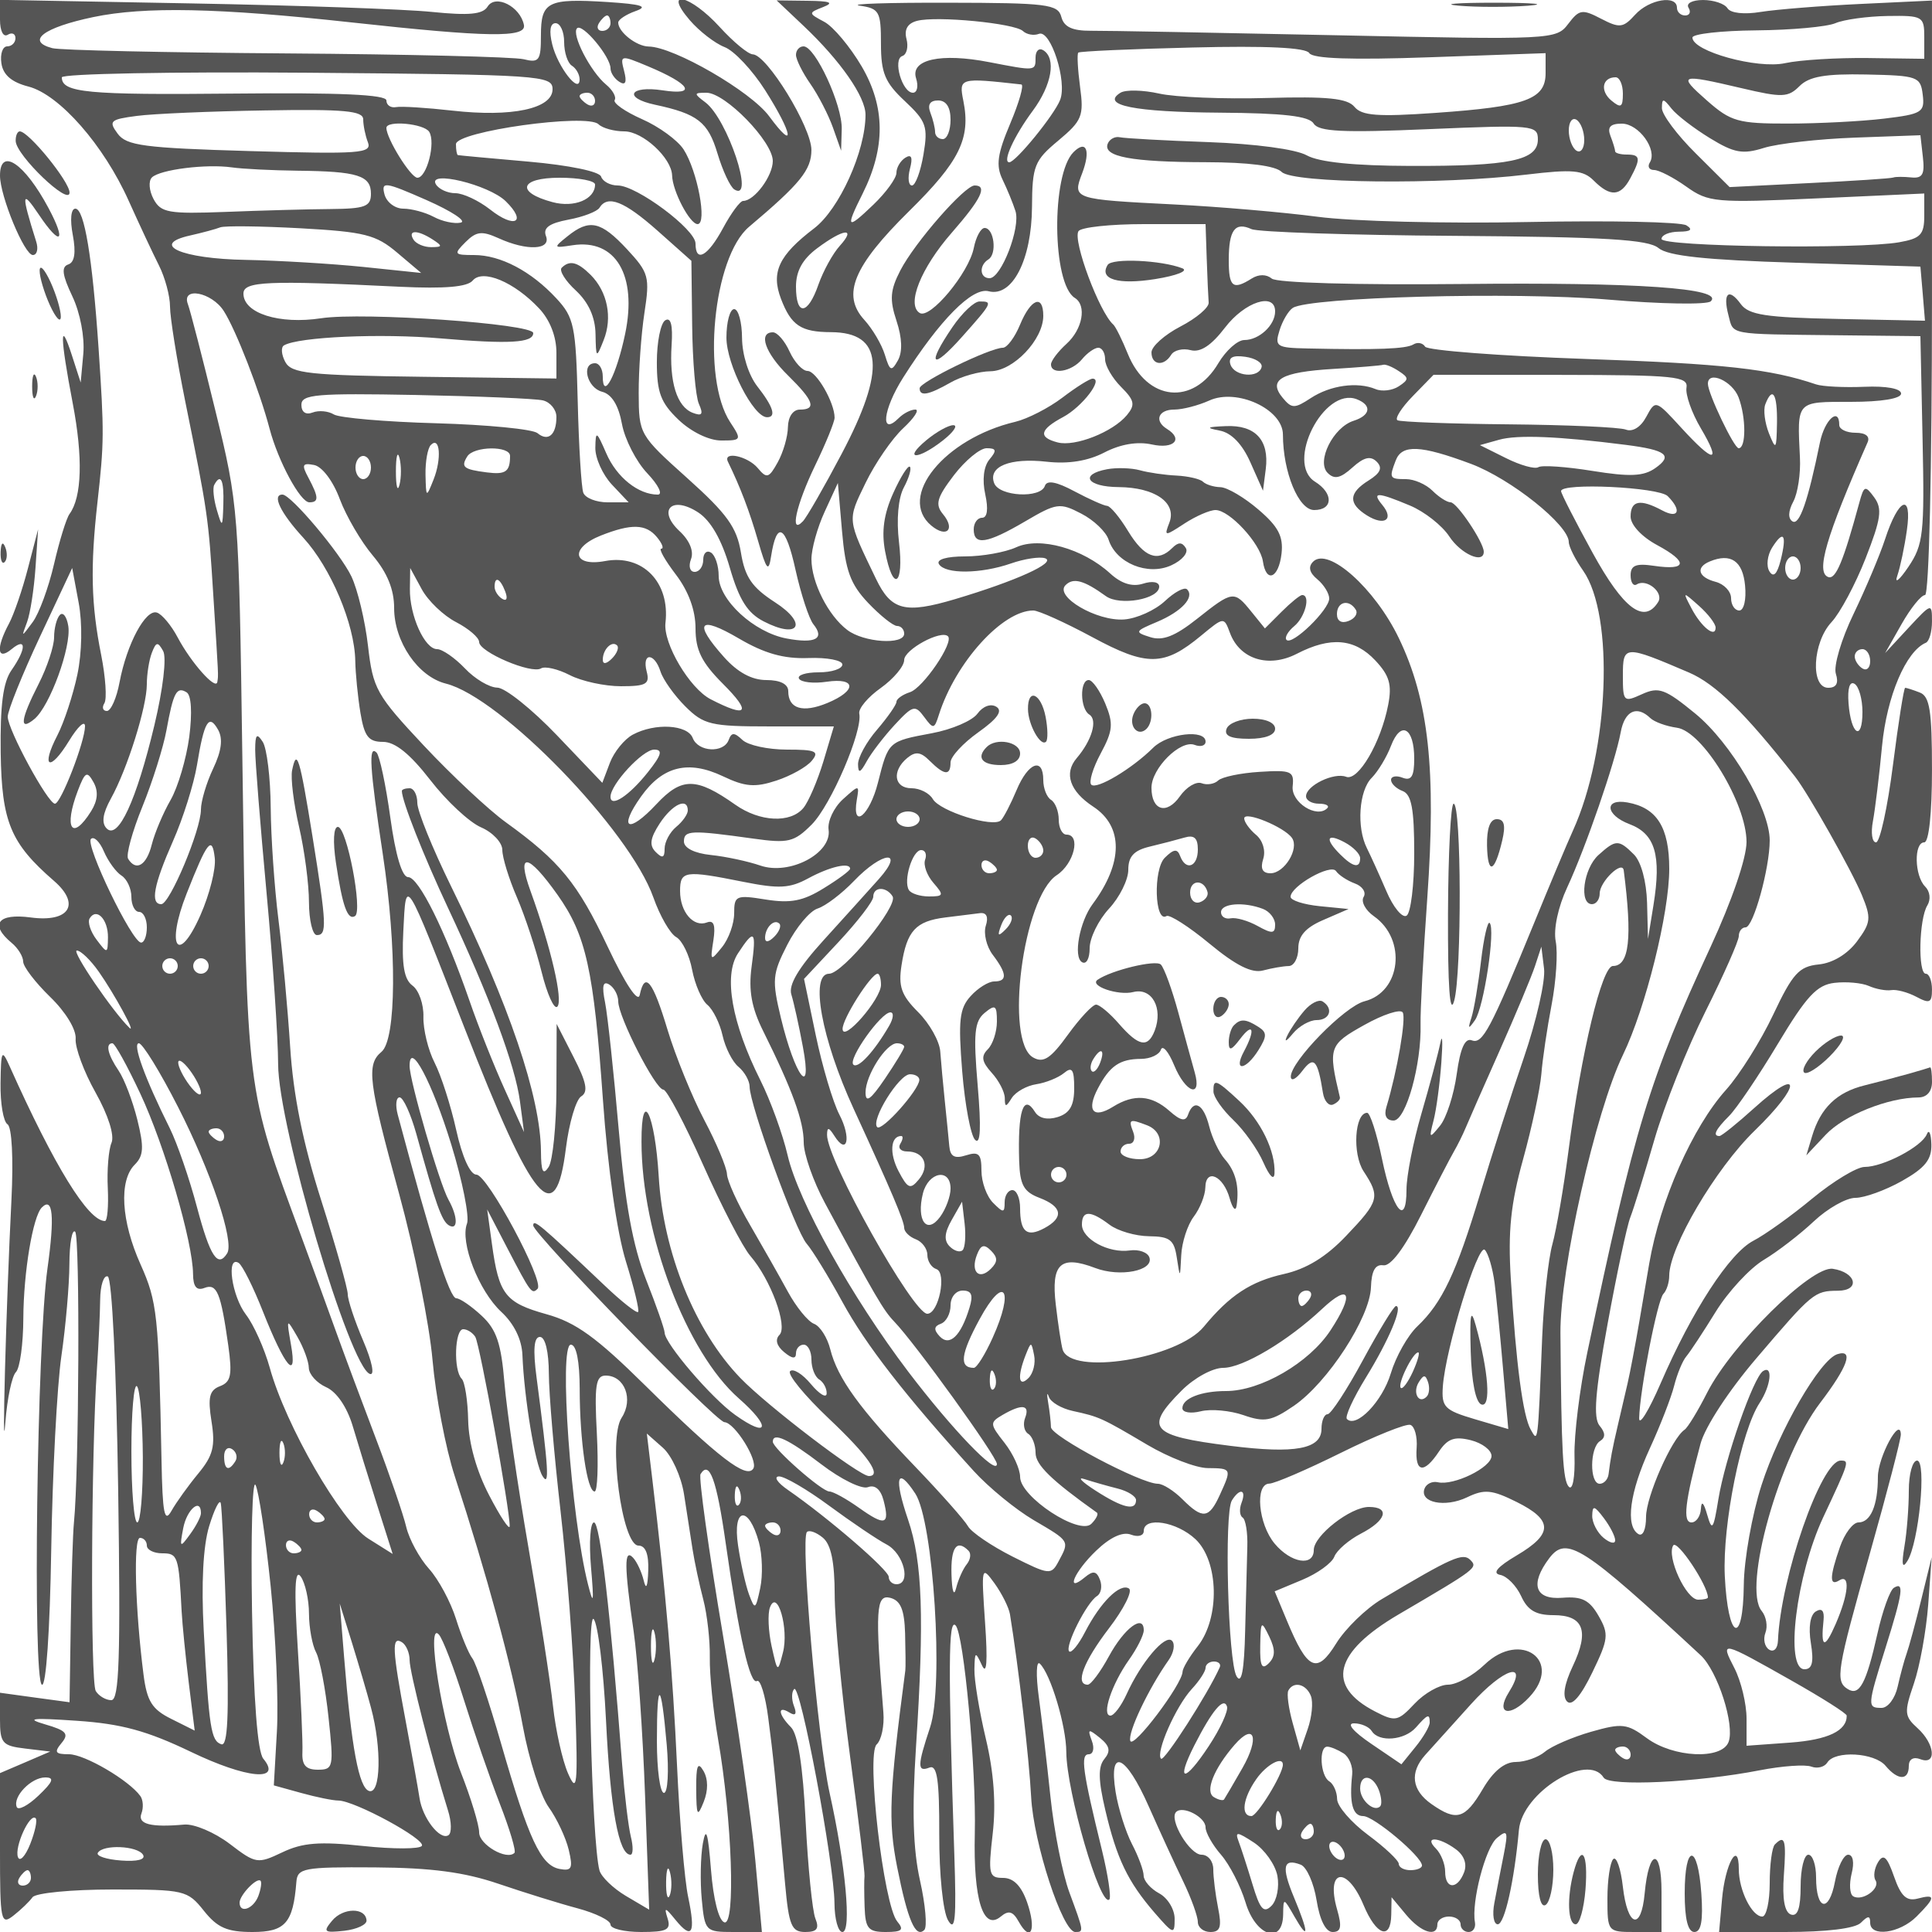 <svg xmlns="http://www.w3.org/2000/svg" version="1.0" width="250" height="250" viewBox="0 0 250 250" preserveAspectRatio="xMidYMid meet">
<g transform="translate(0,250) scale(0.01,-0.01)" fill="#555555" stroke="none">
<path d="M0 24745 c0 -146 43 -230 100 -195 55 34 100 14 100 -44 0 -58 -48 -106 -107 -106 -59 0 -93 -99 -75 -219 22 -150 132 -245 350 -301 401 -104 975 -758 1298 -1480 136 -302 311 -677 390 -833 79 -156 144 -396 144 -534 0 -139 88 -686 195 -1217 296 -1463 301 -1497 365 -2516 70 -1099 67 -1028 52 -1125 -18 -112 -340 251 -512 575 -82 156 -204 302 -269 323 -147 49 -390 -405 -484 -901 -38 -205 -112 -372 -164 -372 -52 0 -67 46 -32 101 34 56 15 337 -42 625 -130 649 -142 1137 -48 1974 87 776 88 902 14 2000 -80 1172 -184 1800 -300 1800 -57 0 -71 -142 -33 -341 43 -229 23 -354 -59 -381 -92 -31 -78 -136 53 -412 102 -215 161 -528 142 -744 l-34 -372 -113 350 c-159 493 -155 244 10 -618 134 -700 119 -1214 -41 -1432 -41 -55 -131 -347 -201 -650 -70 -302 -194 -640 -276 -750 -148 -200 -148 -200 -73 0 41 110 90 425 109 700 l34 500 -131 -502 c-71 -276 -182 -599 -246 -718 -171 -319 -153 -485 34 -330 194 161 193 6 -1 -272 -109 -155 -148 -453 -140 -1067 13 -897 127 -1172 690 -1660 349 -303 197 -540 -301 -473 -426 57 -536 -89 -248 -328 83 -68 150 -178 150 -243 0 -65 156 -269 347 -455 202 -195 341 -423 332 -544 -9 -114 107 -428 258 -696 164 -293 247 -554 206 -650 -38 -89 -60 -353 -48 -587 11 -234 -6 -425 -37 -425 -217 0 -654 709 -1232 2000 -103 230 -113 212 -119 -219 -4 -258 37 -496 90 -529 57 -36 78 -440 51 -981 -68 -1346 -127 -3514 -78 -2871 23 303 84 593 136 645 52 52 95 367 96 700 3 593 123 1313 239 1430 144 144 168 -112 73 -791 -135 -959 -193 -5318 -72 -5384 54 -29 104 695 121 1750 16 990 75 2115 131 2500 56 385 103 921 104 1192 1 270 35 459 75 419 63 -64 50 -3098 -16 -3761 -14 -137 -33 -717 -41 -1289 l-16 -1038 -450 61 -450 62 0 -342 c0 -310 29 -345 325 -380 l325 -39 -325 -140 -325 -139 0 -990 c0 -929 11 -982 175 -853 96 75 207 182 246 237 40 55 505 100 1035 100 931 0 970 -9 1182 -275 175 -220 302 -275 629 -275 424 0 526 116 568 646 14 181 91 196 1015 190 733 -5 1160 -62 1600 -212 330 -112 791 -256 1025 -318 234 -63 425 -157 425 -210 0 -53 179 -96 397 -96 332 0 388 28 342 175 -48 151 -33 148 102 -18 215 -263 263 -175 164 296 -47 218 -111 982 -144 1697 -56 1211 -144 2241 -319 3700 l-72 600 208 -184 c114 -101 237 -371 273 -600 36 -229 86 -551 111 -716 26 -165 88 -457 139 -650 50 -192 88 -530 84 -750 -4 -220 44 -692 106 -1050 182 -1044 230 -2424 82 -2375 -73 24 -143 301 -173 683 -38 479 -64 565 -105 338 -30 -167 -36 -494 -14 -725 39 -411 49 -421 409 -421 l369 0 -85 925 c-46 509 -235 1824 -420 2923 -185 1099 -315 2034 -289 2077 115 186 209 -72 326 -896 173 -1213 315 -1837 405 -1781 42 26 108 -188 145 -476 65 -498 86 -697 218 -2147 49 -542 84 -625 260 -625 153 0 185 43 132 175 -39 96 -96 662 -126 1257 -35 714 -100 1129 -190 1218 -166 167 -178 288 -18 189 77 -47 97 -19 57 85 -33 86 -32 185 3 220 79 79 517 -2254 521 -2769 1 -206 47 -375 103 -375 121 0 42 865 -166 1800 -155 701 -380 3289 -293 3376 29 29 122 -4 206 -74 106 -88 152 -313 153 -739 0 -337 90 -1278 199 -2091 109 -813 193 -1511 187 -1550 -6 -40 -5 -218 1 -397 10 -281 47 -325 274 -325 211 0 240 27 148 137 -177 214 -403 2161 -266 2290 62 57 101 244 87 414 -108 1329 -96 1531 89 1483 134 -35 183 -153 192 -461 6 -227 8 -442 3 -478 -209 -1586 -224 -1948 -106 -2544 137 -690 239 -926 352 -814 39 40 14 327 -56 639 -90 402 -105 905 -52 1726 109 1680 84 2396 -102 2942 -187 549 -145 702 93 339 235 -359 370 -2486 192 -3023 -167 -502 -168 -584 -8 -522 99 38 128 -162 126 -864 -1 -520 48 -1000 114 -1113 93 -158 109 17 81 850 -81 2433 -78 3061 16 2967 107 -107 269 -1860 249 -2695 -20 -852 108 -1262 335 -1074 103 86 159 70 235 -68 156 -277 230 -101 107 253 -75 213 -176 316 -311 316 -184 0 -195 45 -134 575 44 383 14 792 -89 1225 -85 358 -152 763 -148 900 5 232 12 235 98 50 61 -133 75 50 40 550 -50 731 -47 744 122 512 95 -132 185 -312 200 -400 112 -690 248 -1864 274 -2362 30 -597 407 -1750 571 -1750 113 0 112 3 -76 512 -89 241 -199 798 -245 1238 -46 440 -115 1025 -152 1300 -37 275 -31 465 14 423 139 -130 342 -806 343 -1143 3 -515 442 -2023 557 -1909 26 27 -17 315 -96 639 -251 1025 -281 1240 -170 1240 58 0 76 78 39 175 -57 154 -45 158 105 37 128 -105 142 -171 58 -273 -83 -100 -80 -272 12 -662 148 -629 290 -925 637 -1327 245 -282 260 -287 260 -79 0 122 -90 270 -200 329 -110 59 -200 162 -201 229 0 66 -68 251 -151 409 -82 159 -178 463 -212 675 -93 585 131 487 429 -188 140 -316 340 -752 445 -969 104 -216 190 -453 190 -525 0 -72 73 -131 163 -131 128 0 149 65 99 313 -34 171 -62 396 -62 500 0 103 -68 187 -152 187 -154 0 -425 456 -329 553 87 87 381 -66 381 -198 0 -69 90 -229 201 -356 110 -127 252 -404 316 -615 131 -440 480 -554 487 -159 3 222 5 222 146 -25 190 -332 187 -213 -6 249 -165 395 -141 510 88 422 77 -30 169 -238 205 -462 41 -256 119 -409 207 -409 109 0 123 67 58 292 -150 524 127 571 342 58 165 -396 354 -462 359 -125 l4 225 187 -225 c195 -234 406 -299 406 -125 0 55 68 100 150 100 83 0 150 -45 150 -100 0 -55 47 -100 104 -100 58 0 94 56 82 125 -48 262 136 969 285 1092 137 114 147 88 87 -219 -38 -191 -93 -472 -121 -623 -29 -151 -9 -275 44 -275 89 0 215 564 274 1221 44 485 891 1008 1097 676 72 -116 1205 -63 2022 96 288 56 587 77 665 47 77 -29 170 -6 207 53 98 159 611 129 754 -43 159 -191 300 -192 300 -3 0 89 59 124 150 89 215 -82 189 198 -37 402 -171 155 -175 203 -48 574 77 223 160 682 186 1021 l45 617 -135 -550 c-74 -302 -160 -617 -190 -700 -30 -83 -81 -274 -115 -425 -33 -151 -126 -275 -208 -275 -187 0 -186 21 53 784 222 707 242 854 106 770 -51 -31 -148 -301 -214 -598 -144 -641 -232 -806 -382 -713 -166 103 -145 233 289 1769 220 779 399 1466 397 1527 -7 242 -297 -295 -297 -550 0 -368 -94 -589 -251 -589 -71 0 -179 -142 -239 -315 -136 -391 -139 -515 -10 -435 144 89 123 -174 -46 -564 -144 -331 -196 -315 -157 50 12 121 -22 160 -100 112 -73 -45 -98 -203 -64 -411 40 -246 17 -337 -83 -337 -257 0 -107 1218 242 1965 340 726 343 735 226 735 -251 0 -777 -1512 -811 -2331 -4 -102 -54 -152 -114 -115 -59 37 -80 135 -48 219 32 84 10 210 -49 282 -249 300 229 2000 757 2692 358 470 439 699 222 630 -225 -73 -751 -981 -980 -1692 -123 -383 -227 -964 -230 -1292 -9 -806 -206 -713 -246 115 -31 665 213 1878 451 2239 146 222 175 493 45 412 -125 -77 -494 -1135 -579 -1659 -64 -395 -82 -419 -145 -200 -45 159 -75 187 -81 75 -6 -96 -61 -175 -122 -175 -116 0 -85 267 117 1018 58 218 365 687 722 1105 728 854 752 873 1056 875 294 2 237 239 -67 284 -275 41 -1309 -980 -1626 -1604 -119 -235 -250 -450 -291 -478 -166 -112 -499 -866 -499 -1129 0 -163 -42 -257 -100 -221 -169 105 -112 538 147 1104 137 297 279 664 317 815 38 151 108 321 156 378 48 56 220 317 381 578 162 262 442 564 622 672 180 108 472 333 649 500 178 167 419 303 537 303 117 0 389 98 602 218 300 169 387 278 381 475 -4 142 -31 200 -59 130 -64 -160 -564 -423 -805 -423 -100 0 -404 -184 -676 -408 -271 -225 -615 -471 -763 -547 -308 -160 -792 -903 -1200 -1845 -155 -357 -280 -560 -278 -450 8 357 237 1532 314 1608 41 42 75 147 75 234 0 368 600 1387 1106 1878 612 594 609 847 -4 294 -221 -200 -425 -364 -452 -364 -92 0 -51 84 125 260 96 96 380 515 630 932 371 618 506 764 734 790 153 18 353 0 444 -40 92 -41 223 -65 291 -54 68 11 214 -28 325 -87 171 -92 201 -77 201 95 0 112 -36 204 -80 204 -104 0 -88 710 20 884 47 77 35 181 -29 245 -138 138 -147 571 -11 571 60 0 100 380 100 939 0 765 -29 951 -158 1000 -87 34 -172 61 -189 61 -17 0 -88 -450 -158 -1000 -70 -550 -169 -1000 -219 -1000 -51 0 -69 124 -40 275 28 151 82 590 118 974 62 642 309 1225 567 1334 44 19 79 143 79 277 0 239 -5 238 -303 -83 l-303 -327 213 375 c117 206 253 375 303 375 52 0 90 1630 90 3847 l0 3846 -925 -44 c-509 -24 -1089 -71 -1290 -103 -216 -36 -391 -16 -431 47 -36 59 -178 107 -316 107 -141 0 -223 -44 -188 -100 34 -55 14 -100 -44 -100 -58 0 -106 45 -106 100 0 170 -360 110 -541 -90 -155 -171 -200 -177 -441 -52 -244 127 -282 121 -425 -67 -154 -204 -205 -207 -3000 -147 -1564 33 -2993 60 -3177 58 -240 -1 -348 49 -382 179 -43 164 -182 182 -1466 184 -780 2 -1294 -15 -1143 -38 254 -37 275 -76 275 -494 0 -377 52 -501 309 -741 278 -261 302 -329 241 -691 -37 -220 -104 -401 -149 -401 -45 0 -57 97 -26 216 39 147 20 193 -59 144 -64 -40 -116 -128 -116 -197 0 -69 -135 -255 -300 -413 -344 -330 -364 -308 -136 147 297 596 292 1121 -13 1643 -150 255 -368 516 -485 578 -208 111 -208 115 -14 191 146 57 93 78 -202 81 l-400 5 350 -331 c475 -449 800 -916 800 -1148 0 -472 -339 -1222 -664 -1470 -458 -349 -561 -568 -430 -912 132 -346 259 -431 649 -432 672 -4 713 -484 135 -1577 -225 -426 -450 -818 -500 -870 -176 -186 -89 210 160 726 138 285 250 561 250 614 0 196 -236 605 -350 605 -65 0 -169 113 -232 250 -62 138 -160 250 -216 250 -194 0 -101 -268 195 -558 334 -328 373 -442 153 -442 -88 0 -151 -93 -154 -225 -1 -124 -61 -329 -132 -457 -114 -206 -142 -214 -258 -75 -130 156 -456 225 -386 82 161 -331 279 -640 390 -1025 109 -378 136 -410 168 -200 73 470 189 407 316 -172 71 -318 175 -635 231 -705 152 -188 27 -255 -346 -185 -423 79 -879 500 -879 810 0 132 -45 268 -100 302 -55 34 -100 -8 -100 -94 0 -86 -50 -156 -111 -156 -62 0 -82 73 -47 165 39 102 -18 241 -148 362 -293 273 -100 466 243 241 162 -107 302 -352 407 -714 121 -416 229 -587 439 -695 457 -236 577 -31 145 248 -298 193 -388 325 -440 642 -53 326 -179 502 -693 963 -622 558 -628 569 -630 1101 -1 295 32 762 74 1037 72 468 57 521 -225 825 -339 364 -487 396 -770 168 -187 -150 -185 -155 67 -116 556 85 837 -389 679 -1146 -112 -536 -290 -874 -290 -551 0 94 -45 170 -100 170 -182 0 -104 -318 91 -369 125 -32 213 -175 257 -415 37 -201 185 -490 329 -641 143 -151 204 -275 135 -275 -252 0 -532 224 -666 533 -127 292 -138 298 -142 73 -2 -134 94 -347 213 -475 l218 -231 -271 0 c-149 0 -291 56 -316 125 -25 69 -58 602 -72 1185 -24 973 -47 1082 -276 1329 -327 353 -723 561 -1066 561 -259 0 -266 11 -109 168 139 139 211 147 426 50 368 -168 684 -153 614 28 -40 105 42 165 291 212 190 35 371 105 401 153 106 171 321 86 754 -298 l436 -388 10 -837 c5 -461 44 -917 87 -1014 60 -135 42 -162 -79 -116 -206 79 -305 399 -274 878 17 257 -10 364 -83 319 -59 -37 -108 -281 -108 -542 0 -391 50 -524 280 -744 164 -157 394 -269 553 -269 263 0 267 8 116 237 -373 570 -222 2134 244 2528 663 559 807 737 807 995 0 294 -576 1233 -759 1237 -60 2 -252 161 -427 353 -381 418 -743 502 -388 89 123 -143 326 -300 450 -348 124 -47 360 -299 525 -558 361 -570 397 -805 52 -337 -237 322 -1231 897 -1558 902 -159 2 -395 188 -395 310 0 38 101 105 225 149 170 60 80 88 -364 117 -775 49 -861 5 -861 -432 0 -327 -23 -358 -225 -308 -124 30 -1505 64 -3069 75 -1564 11 -2927 41 -3029 68 -346 91 -114 267 530 402 664 139 1619 120 3343 -69 1763 -193 2263 -201 2230 -33 -47 239 -368 402 -470 238 -63 -101 -240 -118 -722 -69 -351 36 -1752 85 -3113 110 l-2475 46 0 -257z m7900 -45 c0 -55 -48 -100 -106 -100 -58 0 -78 45 -44 100 34 55 82 100 106 100 24 0 44 -45 44 -100z m5337 -102 c48 -45 141 -62 207 -36 151 58 368 -617 274 -855 -76 -195 -575 -807 -658 -807 -93 0 61 339 305 668 246 333 305 677 135 782 -55 34 -100 -8 -100 -94 0 -178 5 -177 -600 -60 -626 122 -1023 34 -946 -209 33 -103 14 -187 -41 -187 -139 0 -264 433 -137 475 57 19 81 118 54 221 -32 122 14 202 136 234 253 67 1264 -31 1371 -132z m11663 -79 l0 -280 -725 10 c-399 5 -882 -24 -1075 -66 -360 -79 -1200 153 -1200 331 0 47 371 89 825 93 454 4 915 46 1025 93 110 47 414 89 675 93 456 7 475 -5 475 -274z m-17600 -63 c0 -134 45 -272 100 -306 55 -34 100 -114 100 -177 0 -202 -282 159 -354 452 -43 175 -27 275 43 275 61 0 111 -110 111 -244z m600 -341 c0 -57 52 -135 116 -175 79 -49 98 -4 60 141 -54 208 -47 210 309 61 550 -230 642 -380 190 -311 -429 65 -516 -97 -100 -186 552 -118 687 -223 809 -630 67 -224 165 -434 219 -467 270 -167 -89 911 -375 1127 -153 115 -152 125 13 125 244 0 859 -632 859 -883 0 -195 -239 -517 -384 -517 -39 0 -155 -157 -259 -350 -197 -366 -357 -456 -357 -201 0 183 -762 751 -1007 751 -97 0 -194 52 -215 115 -22 66 -414 147 -933 193 -492 43 -906 81 -920 85 -14 4 -25 68 -25 141 0 166 1696 403 1845 258 52 -51 203 -92 334 -92 239 0 611 -344 618 -570 5 -203 229 -630 330 -630 127 0 -2 689 -181 966 -77 119 -319 296 -538 392 -219 97 -379 209 -354 248 24 39 -26 129 -112 200 -202 168 -451 652 -375 728 69 69 433 -367 433 -519z m9042 198 c45 -73 549 -90 1562 -54 l1496 53 0 -259 c0 -339 -257 -432 -1428 -514 -740 -52 -950 -37 -1045 78 -92 111 -348 137 -1133 115 -557 -16 -1185 10 -1394 57 -209 47 -434 52 -501 11 -261 -162 179 -250 1285 -258 826 -6 1156 -44 1215 -141 65 -105 379 -120 1492 -72 1345 57 1409 51 1409 -133 0 -272 -360 -347 -1650 -343 -728 2 -1181 48 -1341 137 -142 79 -664 149 -1272 171 -567 20 -1083 49 -1147 63 -63 14 -134 -25 -157 -86 -61 -166 312 -235 1272 -237 549 -1 900 -46 980 -126 147 -147 2062 -168 3170 -34 594 71 731 59 868 -78 214 -214 347 -206 473 30 139 259 131 307 -46 307 -82 0 -150 19 -150 42 0 23 -27 113 -61 200 -43 113 -1 158 147 158 220 0 464 -338 363 -502 -34 -54 -9 -98 55 -98 63 0 251 -97 417 -215 286 -204 376 -212 1691 -152 l1388 63 0 -287 c0 -245 -47 -295 -325 -344 -526 -93 -3075 -57 -3075 43 0 51 101 93 225 94 154 1 185 27 97 82 -71 45 -993 64 -2050 43 -1057 -22 -2282 9 -2722 68 -440 58 -1272 130 -1850 159 -1319 67 -1325 68 -1196 406 112 295 52 436 -113 271 -290 -290 -277 -1704 17 -1886 157 -97 101 -406 -108 -595 -110 -100 -200 -219 -200 -265 0 -140 266 -96 400 65 68 83 164 150 212 150 49 0 88 -67 88 -150 0 -82 93 -243 207 -357 174 -174 186 -231 75 -365 -182 -219 -672 -412 -896 -353 -255 66 -233 166 72 329 246 132 525 496 380 496 -38 0 -213 -110 -390 -245 -176 -134 -451 -275 -609 -313 -920 -217 -1532 -974 -1087 -1344 198 -164 314 -48 150 149 -104 126 -80 213 141 503 147 192 338 350 424 350 127 0 134 -29 36 -146 -74 -89 -95 -264 -54 -450 42 -192 27 -304 -41 -304 -59 0 -108 -67 -108 -150 0 -213 170 -187 665 103 406 239 450 245 726 101 162 -83 321 -235 354 -337 96 -303 506 -471 810 -333 143 65 227 165 189 225 -48 78 -97 78 -175 0 -188 -188 -365 -120 -570 216 -108 179 -231 327 -273 329 -42 2 -232 87 -422 188 -233 125 -357 148 -383 71 -55 -166 -590 -138 -656 34 -83 216 202 332 681 278 278 -31 531 9 745 120 209 108 427 145 616 103 284 -62 409 69 193 202 -168 104 -112 250 95 250 108 0 311 53 453 117 357 163 952 -112 953 -440 1 -489 203 -977 404 -977 246 0 253 216 11 367 -387 241 114 1230 540 1067 199 -77 180 -209 -40 -279 -265 -84 -485 -526 -336 -675 87 -87 165 -70 320 70 148 134 235 155 314 76 79 -79 51 -146 -102 -242 -262 -163 -269 -300 -23 -454 226 -141 355 -53 198 136 -142 171 -64 169 358 -8 187 -78 416 -258 509 -400 149 -227 446 -360 446 -198 0 122 -347 640 -429 640 -47 0 -153 68 -235 150 -83 83 -237 150 -343 150 -213 0 -220 13 -132 242 80 210 321 199 972 -44 518 -194 1267 -792 1267 -1012 0 -58 83 -225 186 -371 406 -581 337 -2332 -133 -3365 -75 -165 -302 -705 -504 -1200 -563 -1374 -665 -1565 -804 -1512 -88 34 -149 -102 -195 -437 -37 -267 -134 -568 -216 -668 -139 -171 -145 -167 -84 67 36 138 81 475 101 750 20 275 14 388 -14 250 -28 -137 -138 -547 -244 -911 -106 -363 -193 -805 -193 -981 0 -494 -179 -270 -317 396 -68 328 -154 596 -192 596 -162 0 -194 -531 -46 -757 217 -331 203 -385 -225 -834 -260 -274 -514 -429 -807 -495 -429 -96 -702 -276 -1037 -683 -341 -413 -1724 -635 -1826 -293 -18 62 -58 321 -88 578 -63 531 60 647 510 476 320 -122 760 -36 701 137 -23 66 -137 107 -253 90 -274 -39 -620 147 -620 335 0 185 110 185 356 -1 107 -81 337 -148 512 -150 270 -3 325 -45 360 -278 42 -272 42 -271 57 31 8 168 81 393 162 500 81 107 148 277 150 377 4 256 233 154 315 -140 38 -134 78 -175 90 -93 36 249 -13 442 -153 600 -73 83 -164 274 -202 425 -72 290 -201 360 -274 150 -32 -92 -97 -78 -241 50 -232 205 -459 222 -729 54 -258 -161 -348 -51 -196 237 153 292 283 381 560 382 119 1 234 55 255 119 22 65 99 -25 171 -200 149 -361 364 -435 266 -92 -35 124 -130 470 -211 770 -81 299 -183 580 -227 624 -65 65 -638 -73 -818 -197 -113 -78 266 -209 462 -159 240 60 388 -207 277 -499 -88 -228 -207 -205 -461 86 -119 138 -254 250 -298 250 -45 0 -209 -175 -364 -389 -224 -310 -317 -370 -450 -295 -373 208 -131 2073 305 2359 225 148 316 525 126 525 -55 0 -100 87 -100 194 0 107 -45 222 -100 256 -55 34 -100 149 -100 256 0 302 -196 228 -346 -131 -75 -179 -166 -354 -202 -390 -100 -99 -791 117 -882 276 -44 76 -168 139 -275 139 -226 0 -258 223 -56 391 108 89 175 81 293 -38 189 -188 268 -194 268 -19 0 74 161 249 358 389 248 176 321 278 235 331 -72 45 -174 8 -245 -89 -66 -91 -331 -205 -589 -253 -567 -106 -562 -102 -699 -642 -108 -425 -339 -612 -273 -220 34 198 32 198 -180 7 -117 -107 -201 -284 -185 -394 43 -305 -504 -593 -882 -464 -159 55 -447 117 -640 137 -214 22 -350 91 -350 175 0 147 91 150 900 37 450 -63 526 -45 752 181 250 250 664 1214 617 1437 -13 65 112 214 279 332 166 119 302 281 302 361 0 136 479 395 567 307 79 -79 -322 -668 -492 -723 -96 -31 -175 -87 -175 -125 0 -37 -113 -199 -250 -359 -138 -159 -249 -362 -247 -450 2 -122 29 -113 113 41 61 110 224 322 363 472 234 252 263 259 380 100 118 -160 131 -159 190 28 216 679 823 1350 1222 1350 68 0 411 -155 762 -344 709 -383 929 -380 1411 20 294 243 294 243 372 33 127 -341 500 -457 865 -269 436 225 747 199 1015 -86 183 -195 218 -313 167 -575 -94 -488 -388 -991 -544 -931 -158 61 -519 -114 -519 -252 0 -53 75 -96 167 -96 91 0 140 -27 107 -59 -136 -136 -469 77 -447 285 21 195 -19 212 -427 186 -247 -15 -489 -66 -537 -112 -48 -46 -145 -62 -215 -35 -70 26 -196 -49 -280 -169 -171 -244 -368 -185 -368 110 0 252 375 625 558 555 78 -30 142 -11 142 42 0 164 -490 107 -677 -78 -276 -274 -734 -547 -802 -479 -34 34 21 216 122 404 158 294 167 385 59 646 -70 167 -166 304 -214 304 -119 0 -112 -373 8 -447 110 -69 34 -332 -164 -564 -168 -197 -89 -428 214 -627 392 -257 389 -728 -8 -1262 -168 -227 -252 -680 -138 -750 56 -35 100 44 100 179 0 133 113 363 250 512 138 148 250 375 250 503 0 173 72 251 275 300 151 36 354 89 450 117 127 38 175 -4 175 -154 0 -226 -156 -282 -230 -82 -35 95 -83 89 -198 -25 -151 -150 -131 -848 22 -754 39 24 290 -136 558 -358 341 -282 547 -385 692 -346 113 30 262 56 331 57 69 0 125 104 125 229 0 162 94 269 325 368 l325 141 -375 37 c-206 21 -375 75 -375 121 0 138 520 433 588 333 34 -51 144 -123 243 -160 100 -36 151 -116 114 -175 -36 -60 23 -172 133 -249 428 -300 352 -982 -122 -1101 -257 -65 -958 -783 -953 -976 2 -64 68 -31 147 73 152 201 200 150 269 -283 17 -106 76 -173 131 -150 55 24 95 66 88 93 -154 647 -143 680 315 936 244 137 469 210 498 163 47 -77 -71 -760 -211 -1224 -34 -111 0 -175 93 -175 160 0 363 729 349 1250 -4 165 35 898 87 1630 117 1660 19 2560 -369 3364 -310 643 -914 1182 -1108 988 -67 -67 -49 -143 54 -228 85 -71 154 -183 154 -249 0 -146 -478 -610 -552 -536 -29 29 16 109 100 179 142 118 214 402 102 402 -27 0 -147 -97 -266 -216 l-216 -216 -175 216 c-224 277 -240 275 -702 -91 -285 -226 -446 -289 -606 -238 -207 65 -202 76 86 197 320 135 491 320 389 422 -34 33 -163 -36 -288 -154 -126 -117 -362 -224 -525 -236 -354 -26 -906 297 -759 444 101 101 238 63 522 -142 180 -130 690 -40 690 123 0 60 -88 77 -209 38 -138 -44 -281 0 -425 132 -355 324 -910 479 -1216 339 -143 -65 -440 -118 -661 -118 -242 0 -376 -40 -339 -100 81 -132 542 -127 933 9 172 60 370 90 440 67 156 -53 -375 -294 -1164 -529 -649 -193 -827 -147 -1024 263 -377 783 -373 749 -135 1240 124 256 343 574 487 708 143 133 214 242 157 242 -57 0 -153 -49 -213 -109 -245 -245 -208 107 56 523 474 747 895 1172 1106 1117 306 -80 556 407 561 1090 3 533 31 602 341 860 307 257 332 318 281 694 -30 227 -41 426 -23 444 17 17 682 47 1477 66 960 24 1468 -1 1512 -72z m-9792 -468 c0 -252 -527 -364 -1300 -276 -330 37 -656 58 -725 45 -69 -13 -125 26 -125 86 0 76 -605 103 -1984 89 -1891 -19 -2216 12 -2216 210 0 47 1429 74 3175 60 3027 -25 3175 -35 3175 -214z m17730 -70 c28 -228 -9 -251 -500 -310 -291 -35 -850 -64 -1241 -64 -648 -1 -742 26 -1050 297 -386 340 -358 350 447 161 526 -124 602 -121 750 27 124 124 334 161 864 150 664 -14 702 -27 730 -261z m-11664 132 c37 -4 -28 -231 -143 -504 -167 -395 -188 -544 -101 -725 61 -125 136 -309 168 -409 69 -213 -184 -869 -335 -869 -129 0 -139 167 -14 244 113 71 72 406 -50 406 -49 0 -112 -116 -140 -258 -64 -324 -565 -926 -700 -842 -175 107 15 582 415 1039 381 436 466 611 296 611 -130 0 -775 -738 -962 -1100 -131 -254 -141 -376 -49 -653 73 -221 79 -400 18 -510 -84 -149 -104 -141 -169 72 -40 132 -160 336 -267 453 -294 323 -141 694 580 1405 654 644 800 941 703 1426 -60 301 -51 303 750 214z m7784 -119 c0 -177 -25 -192 -149 -89 -150 125 -118 301 55 301 52 0 94 -96 94 -212z m-13300 -94 c0 -58 -45 -78 -100 -44 -55 34 -100 82 -100 106 0 24 45 44 100 44 55 0 100 -48 100 -106z m4600 -244 c0 -137 -45 -250 -100 -250 -55 0 -100 41 -100 92 0 50 -27 163 -61 250 -40 104 -5 158 100 158 105 0 161 -87 161 -250z m9825 -237 c315 -193 425 -213 700 -127 179 56 708 116 1175 133 l850 31 32 -283 c26 -223 -5 -278 -150 -263 -100 10 -204 10 -232 -1 -27 -12 -515 -44 -1084 -72 l-1035 -52 -438 436 c-242 239 -438 503 -438 585 1 131 17 131 123 -4 67 -85 291 -257 497 -383z m-17425 242 c0 -76 27 -210 61 -297 54 -143 -106 -154 -1523 -113 -1375 40 -1602 70 -1716 226 -120 162 -97 184 248 229 209 28 954 60 1655 71 1029 18 1275 -5 1275 -116z m15800 -267 c0 -110 -45 -172 -100 -138 -55 34 -100 152 -100 262 0 110 45 172 100 138 55 -34 100 -152 100 -262z m-14946 106 c86 -139 -31 -594 -153 -594 -86 0 -401 507 -401 645 0 101 487 56 554 -51z m-1704 -503 c778 -8 950 -62 950 -298 0 -166 -74 -194 -525 -198 -289 -2 -898 -19 -1353 -37 -742 -28 -840 -11 -935 166 -58 109 -68 234 -21 280 105 102 702 177 1034 130 138 -20 520 -39 850 -43z m2111 -672 c-83 -18 -240 16 -349 75 -109 58 -287 106 -394 106 -107 0 -217 84 -243 186 -44 169 5 162 544 -75 326 -144 525 -275 442 -292z m583 277 c279 -273 117 -359 -202 -107 -148 116 -350 211 -450 211 -99 0 -212 51 -251 114 -117 190 683 -3 903 -218z m1156 216 c0 -191 -269 -303 -549 -228 -481 128 -427 316 91 316 252 0 458 -39 458 -88z m-2561 -881 l311 -263 -750 78 c-412 42 -1096 83 -1520 91 -830 14 -1250 198 -719 316 159 36 334 83 389 105 55 22 523 16 1039 -12 828 -46 976 -83 1250 -315z m10476 -81 c8 -247 20 -502 25 -565 6 -64 -159 -203 -365 -310 -206 -107 -375 -258 -375 -335 0 -166 160 -186 255 -31 37 60 151 87 252 60 126 -33 267 60 444 291 256 336 649 463 649 210 0 -178 -207 -370 -398 -370 -88 0 -238 -135 -336 -299 -327 -555 -923 -493 -1172 120 -73 181 -158 352 -188 379 -182 162 -526 1086 -451 1208 31 51 414 92 851 92 l794 0 15 -450z m3207 298 c1953 -14 2506 -47 2639 -158 123 -102 605 -154 1779 -190 l1610 -50 30 -350 29 -350 -1129 23 c-930 18 -1151 52 -1254 192 -156 215 -236 144 -160 -144 67 -258 -16 -243 1384 -259 l1100 -12 28 -1336 c26 -1222 10 -1362 -184 -1650 -117 -173 -182 -224 -143 -114 38 110 94 376 124 590 70 490 -108 417 -282 -116 -67 -206 -251 -641 -408 -968 -159 -329 -261 -675 -229 -775 39 -122 6 -181 -99 -181 -233 0 -203 588 43 850 110 118 309 489 441 826 200 511 218 641 112 787 -118 161 -133 155 -194 -69 -207 -762 -304 -995 -401 -961 -165 58 -31 518 508 1742 35 78 -24 125 -155 125 -116 0 -211 45 -211 100 0 241 -190 70 -250 -225 -155 -759 -265 -1077 -355 -1022 -60 37 -56 133 10 256 58 108 97 364 86 569 -36 741 -54 722 659 722 397 0 650 42 650 107 0 65 -191 100 -475 88 -261 -11 -542 3 -625 31 -588 200 -1195 268 -2977 329 -1115 39 -2052 111 -2082 159 -30 49 -99 62 -152 29 -95 -58 -459 -72 -1371 -52 -400 8 -426 25 -361 234 38 124 116 255 172 291 219 140 2860 210 4071 108 688 -59 1289 -69 1337 -23 178 170 -952 248 -3227 224 -1354 -14 -2388 15 -2453 70 -70 58 -170 58 -260 1 -244 -154 -297 -111 -297 237 0 391 80 500 295 402 85 -38 1267 -78 2627 -87z m-13222 -48 c129 -84 127 -97 -19 -98 -93 -1 -197 43 -231 98 -78 127 54 127 250 0z m5267 -81 c-91 -100 -214 -325 -276 -500 -138 -399 -291 -413 -291 -27 0 201 85 355 275 496 342 256 511 273 292 31z m-3892 -809 c141 -149 225 -364 225 -574 l0 -334 -1709 22 c-1495 19 -1720 43 -1800 193 -50 94 -58 190 -16 214 188 110 1252 157 2027 90 890 -76 1198 -58 1198 69 0 121 -2200 274 -2743 192 -543 -83 -1007 64 -1007 319 0 159 307 173 2033 88 570 -27 864 -2 933 80 128 154 538 -17 859 -359z m-4079 -35 c155 -241 464 -1034 593 -1525 111 -420 397 -950 514 -950 125 0 122 66 -11 316 -92 171 -81 196 72 167 104 -20 246 -207 333 -442 84 -223 277 -553 428 -731 186 -221 275 -439 275 -677 0 -437 309 -889 670 -979 713 -179 2377 -1895 2685 -2768 84 -238 216 -468 295 -512 78 -44 171 -234 206 -423 36 -189 125 -394 198 -454 73 -61 161 -240 196 -397 35 -157 127 -340 206 -405 79 -66 144 -182 144 -257 0 -233 593 -1864 738 -2031 75 -86 284 -427 464 -757 302 -553 809 -1206 1698 -2185 193 -212 541 -497 775 -635 471 -276 466 -267 324 -532 -97 -182 -119 -180 -597 60 -273 138 -532 314 -576 392 -44 78 -351 425 -683 771 -719 749 -1005 1144 -1099 1518 -38 153 -133 302 -211 331 -78 30 -231 218 -339 417 -109 200 -329 588 -489 863 -161 275 -295 571 -298 657 -4 87 -136 402 -294 700 -157 299 -371 824 -475 1167 -191 636 -294 764 -360 451 -22 -106 -185 139 -415 625 -389 824 -621 1107 -1317 1609 -222 160 -699 606 -1060 991 -616 657 -660 736 -724 1291 -37 324 -134 729 -215 900 -144 301 -782 1059 -892 1059 -140 0 -26 -237 270 -559 355 -387 664 -1118 672 -1591 3 -165 33 -469 67 -675 51 -306 104 -375 292 -375 157 0 350 -156 612 -494 210 -272 506 -547 657 -612 151 -65 275 -197 275 -293 0 -97 85 -373 189 -613 104 -241 247 -675 319 -964 72 -289 163 -492 204 -450 77 79 -83 767 -347 1495 -187 515 -34 493 350 -49 369 -521 467 -965 587 -2653 63 -891 181 -1714 297 -2089 106 -341 177 -635 158 -655 -20 -19 -217 136 -437 346 -835 792 -920 863 -920 773 1 -110 2363 -2541 2474 -2545 133 -6 439 -495 374 -600 -86 -140 -450 139 -1398 1074 -633 625 -900 818 -1279 923 -533 149 -616 255 -705 906 l-62 450 260 -500 c303 -582 318 -602 392 -527 94 93 -648 1477 -791 1477 -81 0 -184 228 -261 575 -70 316 -196 709 -280 873 -84 164 -149 431 -145 594 5 162 -59 344 -141 404 -110 81 -141 265 -119 707 37 709 7 755 791 -1253 894 -2292 1179 -2630 1313 -1557 41 327 130 628 198 670 93 57 69 181 -98 506 l-220 431 -3 -850 c-2 -467 -47 -917 -100 -1000 -73 -113 -98 -63 -100 200 -5 706 -411 1903 -1165 3435 -239 487 -435 971 -435 1075 0 105 -45 190 -100 190 -55 0 -100 -16 -100 -35 0 -128 279 -835 598 -1515 535 -1140 869 -2038 930 -2500 l53 -400 -248 548 c-137 301 -343 818 -457 1150 -317 915 -658 1602 -795 1602 -78 0 -163 283 -230 769 -58 423 -139 802 -178 842 -108 107 -89 -197 80 -1311 184 -1216 177 -2401 -17 -2561 -197 -164 -169 -391 229 -1839 196 -715 391 -1682 432 -2150 41 -467 170 -1142 287 -1500 417 -1280 739 -2463 881 -3235 79 -432 230 -905 335 -1050 105 -146 221 -393 259 -550 58 -243 40 -279 -120 -249 -241 47 -398 384 -753 1616 -158 550 -326 1049 -374 1109 -47 60 -142 289 -211 509 -69 220 -226 513 -350 650 -124 138 -256 381 -294 540 -37 160 -215 677 -395 1150 -180 473 -408 1085 -507 1360 -99 275 -304 838 -456 1250 -722 1957 -701 1785 -763 6199 -45 3203 -50 3267 -349 4487 -166 681 -326 1300 -355 1376 -90 233 307 159 464 -87z m13429 -725 c-37 -148 -351 -122 -403 33 -30 92 30 123 192 100 130 -18 225 -78 211 -133z m1775 -52 c133 -87 133 -109 0 -197 -82 -54 -217 -71 -300 -36 -237 98 -584 50 -838 -116 -210 -138 -247 -138 -364 3 -194 234 -21 333 652 374 330 20 623 44 650 54 28 9 118 -27 200 -82z m3723 -215 c-15 -90 68 -326 185 -524 271 -460 172 -458 -252 5 -332 363 -334 364 -453 143 -71 -134 -177 -200 -265 -166 -80 31 -763 61 -1517 68 -754 7 -1401 31 -1438 53 -37 22 53 164 200 314 l267 274 1650 -1 c1474 -2 1647 -19 1623 -166z m674 -125 c98 -259 99 -658 1 -658 -60 0 -398 709 -398 834 0 176 316 37 397 -176z m-15472 -39 c96 -23 175 -120 175 -214 0 -232 -107 -324 -245 -210 -62 52 -651 109 -1309 128 -658 18 -1254 70 -1326 114 -71 44 -195 56 -275 25 -88 -34 -145 5 -145 100 0 135 195 151 1475 127 811 -16 1554 -47 1650 -70z m15969 -294 c-6 -345 -14 -356 -104 -132 -53 134 -75 303 -47 375 93 241 157 137 151 -243z m-1954 -282 c523 -67 612 -137 380 -300 -152 -107 -326 -115 -812 -37 -340 55 -655 77 -701 49 -45 -29 -234 24 -420 117 l-337 168 250 70 c237 66 764 45 1640 -67z m-15430 -449 c-95 -239 -97 -237 -104 64 -3 170 28 343 69 384 119 120 142 -180 35 -448z m-441 -69 c-25 -96 -46 -17 -46 175 0 193 21 271 46 175 25 -96 25 -254 0 -350z m1431 375 c0 -204 -56 -244 -300 -213 -303 39 -339 69 -254 206 83 135 554 141 554 7z m-1800 -150 c0 -82 -45 -150 -100 -150 -55 0 -100 68 -100 150 0 83 45 150 100 150 55 0 100 -67 100 -150z m-1910 -475 c-9 -304 -15 -309 -84 -75 -41 138 -56 284 -34 325 84 157 128 63 118 -250z m8343 -1276 c156 -164 325 -299 375 -299 51 0 92 -45 92 -100 0 -149 -522 -115 -736 48 -247 186 -464 616 -464 917 0 133 77 409 171 613 l171 372 54 -626 c44 -507 107 -682 337 -925z m10347 1381 c186 -186 141 -299 -73 -184 -284 152 -407 128 -407 -80 0 -108 143 -262 344 -370 404 -218 388 -331 -40 -268 -235 35 -304 7 -304 -123 0 -92 36 -145 80 -117 128 79 352 -105 277 -227 -181 -292 -450 -91 -848 634 -225 410 -409 770 -409 800 0 112 1263 52 1380 -65z m-13080 -530 c68 -82 94 -150 57 -150 -37 0 48 -150 188 -334 165 -217 255 -463 255 -697 0 -281 79 -441 353 -716 377 -377 321 -448 -158 -201 -272 141 -615 721 -584 988 61 525 -295 891 -781 800 -420 -79 -461 169 -55 330 395 156 583 151 725 -20z m14542 -298 c-46 -183 -94 -230 -146 -145 -43 69 -27 206 34 305 150 238 195 173 112 -160z m-461 -328 c18 -182 -15 -324 -75 -324 -58 0 -106 72 -106 159 0 88 -90 183 -200 212 -226 59 -262 187 -75 264 271 112 426 7 456 -311z m719 226 c0 -82 -45 -150 -100 -150 -55 0 -100 68 -100 150 0 83 45 150 100 150 55 0 100 -67 100 -150z m-22299 -1380 c-56 -264 -172 -617 -258 -784 -220 -424 -99 -482 151 -72 113 185 205 270 206 189 0 -198 -312 -1003 -389 -1003 -91 0 -611 957 -611 1126 0 80 188 546 417 1035 l417 889 84 -450 c50 -269 43 -643 -17 -930z m4902 679 c163 -85 297 -200 297 -257 0 -129 677 -418 801 -341 51 31 219 -8 372 -87 153 -79 451 -144 662 -144 327 0 376 28 333 190 -64 248 100 248 179 0 33 -104 177 -307 320 -450 239 -238 330 -260 1092 -260 l831 0 -136 -455 c-76 -250 -192 -520 -258 -600 -166 -200 -563 -182 -881 42 -506 357 -693 358 -1021 7 -365 -391 -499 -323 -198 100 279 392 610 474 1059 261 287 -137 415 -147 691 -56 186 61 392 176 458 256 102 123 53 145 -322 145 -243 0 -502 56 -575 125 -105 100 -141 100 -178 0 -64 -174 -395 -157 -465 25 -67 174 -488 198 -775 44 -109 -58 -243 -223 -297 -365 l-98 -259 -587 615 c-323 338 -671 616 -772 617 -102 1 -291 113 -420 250 -130 136 -292 248 -359 248 -161 0 -357 435 -352 780 l4 270 149 -274 c81 -150 282 -343 446 -427z m635 396 c34 -89 18 -129 -39 -94 -55 33 -99 103 -99 155 0 144 72 112 138 -61z m15662 -466 c0 -141 -187 8 -314 252 -114 217 -114 218 99 29 118 -105 215 -232 215 -281z m-4656 231 c30 -49 -12 -115 -95 -146 -90 -35 -149 0 -149 89 0 162 156 199 244 57z m-7083 -625 c241 9 439 -29 439 -84 0 -56 -138 -101 -306 -101 -168 0 -283 -37 -254 -83 28 -46 188 -64 356 -39 388 57 394 -116 10 -275 -318 -132 -506 -75 -506 153 0 91 -103 144 -283 144 -189 0 -373 100 -550 299 -400 448 -323 542 194 239 333 -195 582 -265 900 -253z m-8464 -873 c-233 -974 -468 -1481 -616 -1333 -70 70 -53 193 54 387 213 384 465 1187 465 1479 0 131 29 315 65 408 55 143 77 146 146 23 47 -84 -1 -491 -114 -964z m5921 866 c-71 -71 -118 -77 -118 -15 0 134 118 252 185 185 28 -28 -2 -105 -67 -170z m13938 -181 c343 -147 727 -524 1372 -1347 169 -215 734 -1217 864 -1531 124 -300 118 -357 -62 -600 -123 -165 -314 -281 -496 -299 -254 -26 -337 -116 -589 -650 -161 -341 -436 -778 -610 -972 -433 -482 -854 -1434 -994 -2248 -19 -110 -77 -447 -128 -750 -52 -303 -120 -662 -152 -800 -32 -137 -89 -385 -128 -550 -73 -313 -92 -417 -118 -625 -8 -69 -60 -125 -115 -125 -133 0 -129 470 5 553 72 45 70 107 -7 199 -83 101 -57 436 104 1316 119 650 251 1272 295 1382 43 110 183 560 310 1000 127 440 425 1188 662 1662 237 474 431 913 431 975 0 62 40 113 88 113 100 0 312 765 312 1125 0 409 -500 1261 -963 1641 -392 321 -472 350 -690 251 -237 -108 -247 -99 -247 242 0 395 20 396 856 38z m2344 147 c0 -86 -45 -128 -100 -94 -55 34 -100 104 -100 156 0 52 45 94 100 94 55 0 100 -70 100 -156z m-100 -656 c0 -390 -149 -298 -180 112 -15 193 15 290 78 251 56 -34 102 -198 102 -363z m-21651 -324 c-38 -283 -146 -650 -242 -817 -96 -167 -205 -425 -243 -575 -67 -270 -203 -352 -306 -185 -30 48 53 352 185 676 131 323 271 768 311 988 89 489 131 570 261 490 61 -38 74 -264 34 -577z m18906 244 c52 -50 207 -106 344 -125 332 -44 901 -979 901 -1479 -1 -210 -190 -762 -464 -1354 -797 -1721 -984 -2339 -1596 -5250 -99 -467 -173 -1070 -166 -1339 8 -279 -24 -451 -73 -400 -77 79 -97 442 -109 1989 -6 825 451 2858 809 3600 294 607 599 1834 599 2407 0 537 -160 791 -540 859 -306 55 -287 -162 25 -280 333 -125 415 -402 311 -1047 l-71 -439 -12 468 c-8 277 -77 532 -170 625 -197 196 -234 196 -460 -8 -193 -175 -253 -635 -83 -635 55 0 100 62 100 138 0 154 294 436 311 299 113 -879 72 -1237 -140 -1237 -142 0 -409 -1111 -576 -2400 -61 -467 -154 -1007 -207 -1200 -53 -192 -112 -732 -132 -1200 -57 -1405 -53 -1367 -148 -1200 -102 178 -190 849 -258 1950 -38 618 -2 971 159 1550 114 413 220 908 236 1100 15 193 75 598 133 900 58 303 82 671 53 818 -31 159 30 445 149 700 239 514 621 1621 692 2007 51 277 208 352 383 183z m-18597 -654 c-87 -184 -158 -423 -158 -531 0 -262 -403 -1223 -513 -1223 -145 0 -99 248 150 813 131 295 271 740 312 987 93 568 154 669 273 457 65 -116 45 -274 -64 -503z m15542 129 c0 -229 -37 -290 -150 -247 -82 32 -150 19 -150 -28 0 -48 68 -113 150 -144 115 -44 150 -233 150 -805 0 -411 -45 -775 -99 -808 -55 -34 -173 109 -262 319 -90 209 -203 458 -251 554 -136 269 -104 746 62 911 82 83 194 269 249 413 127 333 301 237 301 -165z m-9917 -176 c-241 -304 -483 -463 -483 -317 0 160 416 610 565 610 115 0 96 -69 -82 -293z m-7204 -504 c-247 -395 -358 -223 -172 265 94 246 119 260 203 110 65 -116 55 -237 -31 -375z m7721 9 c0 -48 -67 -144 -150 -212 -82 -68 -150 -195 -150 -282 0 -119 -28 -130 -115 -43 -86 86 -73 178 52 370 164 250 363 341 363 167z m3000 -112 c0 -55 -67 -100 -150 -100 -82 0 -150 45 -150 100 0 55 68 100 150 100 83 0 150 -45 150 -100z m4818 -243 c97 -138 -97 -457 -278 -457 -104 0 -134 60 -94 186 34 107 -6 239 -94 312 -83 70 -152 165 -152 212 0 101 519 -111 618 -253z m-15146 -487 c70 -44 128 -168 128 -275 0 -107 45 -195 100 -195 55 0 100 -90 100 -200 0 -110 -34 -199 -75 -197 -117 3 -725 1264 -648 1341 38 38 114 -35 168 -163 55 -127 157 -267 227 -311z m11928 324 c0 -52 -45 -94 -100 -94 -55 0 -100 70 -100 156 0 86 45 128 100 94 55 -34 100 -104 100 -156z m4100 -98 c0 -136 -91 -119 -257 47 -205 204 -176 282 57 157 110 -59 200 -150 200 -204z m-15006 -737 c-291 -658 -451 -411 -179 278 267 678 330 758 364 461 17 -139 -67 -471 -185 -739z m9377 716 c-25 -69 24 -204 108 -300 138 -159 133 -175 -58 -175 -115 0 -232 37 -260 83 -75 121 46 517 159 517 53 0 76 -56 51 -125z m-599 -250 c-135 -151 -458 -509 -717 -794 -324 -357 -454 -577 -415 -700 31 -100 99 -406 150 -681 127 -682 -104 -376 -285 377 -118 492 -111 569 82 947 115 226 292 438 394 470 101 32 313 193 470 357 371 387 664 409 321 24z m1528 119 c0 -24 -45 -44 -100 -44 -55 0 -100 48 -100 106 0 58 45 78 100 44 55 -34 100 -82 100 -106z m-1900 14 c0 -23 -153 -137 -341 -252 -267 -166 -430 -197 -750 -146 -385 62 -409 51 -409 -178 0 -134 -70 -331 -157 -438 -150 -186 -154 -182 -112 87 30 196 6 266 -82 233 -175 -68 -349 134 -349 406 0 263 60 271 819 119 461 -92 600 -85 841 46 279 151 540 211 540 123z m4625 -300 c14 -50 -31 -110 -100 -133 -69 -23 -125 33 -125 125 0 169 179 176 225 8z m-4075 -57 c76 -123 -644 -1001 -821 -1001 -253 0 -100 -842 318 -1750 487 -1059 653 -1451 653 -1538 0 -50 68 -117 150 -148 83 -32 150 -123 150 -203 0 -79 52 -162 116 -183 138 -46 31 -578 -117 -578 -184 0 -1301 1995 -1297 2316 1 102 23 99 94 -13 167 -264 223 -29 65 275 -84 163 -221 625 -305 1026 l-152 729 448 479 c246 264 448 526 448 584 0 132 169 136 250 5z m4792 -162 c87 -33 158 -125 158 -203 0 -119 -39 -122 -225 -19 -124 69 -281 114 -350 100 -69 -14 -125 21 -125 79 0 115 294 138 542 43z m-14945 -370 c-3 -212 -8 -213 -147 -29 -79 104 -119 229 -90 276 89 145 240 -13 237 -247z m11359 151 c-31 -99 9 -268 90 -375 186 -245 191 -345 19 -345 -73 0 -211 -85 -305 -190 -145 -159 -162 -314 -109 -975 35 -432 110 -830 167 -885 70 -68 80 156 33 706 -57 671 -42 827 90 937 138 114 159 99 159 -111 0 -133 -53 -295 -118 -360 -90 -90 -78 -161 50 -303 93 -101 169 -249 170 -327 1 -122 14 -122 91 1 50 78 192 158 316 177 124 19 285 84 358 144 106 88 133 48 133 -195 0 -224 -57 -324 -212 -373 -133 -42 -244 -17 -295 65 -151 244 -225 12 -205 -638 10 -306 60 -396 262 -473 297 -113 320 -255 63 -393 -226 -121 -313 -49 -313 260 0 128 -45 233 -100 233 -55 0 -100 -71 -100 -157 0 -140 -17 -141 -150 -7 -82 82 -150 268 -150 414 0 218 -34 253 -200 200 -147 -47 -204 -16 -216 118 -9 100 -35 362 -58 582 -23 220 -49 509 -59 642 -9 134 -138 363 -286 511 -218 218 -258 332 -215 608 69 445 183 569 566 617 175 22 377 47 450 56 84 10 111 -50 74 -164z m256 -47 c-98 -98 -110 -86 -56 56 38 99 94 154 125 124 30 -31 0 -112 -69 -180z m-2994 -95 c-71 -71 -118 -77 -118 -15 0 134 118 252 185 185 28 -28 -2 -105 -67 -170z m-293 -392 c-40 -302 0 -526 149 -825 380 -765 526 -1167 526 -1444 0 -152 124 -505 275 -785 652 -1209 758 -1390 895 -1532 269 -278 1330 -1749 1330 -1844 0 -156 -583 452 -1147 1194 -733 966 -1422 2203 -1561 2800 -64 275 -223 713 -353 972 -370 739 -479 1352 -290 1641 214 327 241 301 176 -177z m-8446 -61 c200 -285 488 -813 396 -725 -211 201 -755 1000 -681 1000 51 0 179 -124 285 -275z m18440 -1110 c-163 -476 -418 -1270 -567 -1765 -309 -1025 -491 -1409 -812 -1713 -124 -118 -278 -391 -343 -608 -109 -363 -446 -713 -568 -591 -29 29 82 270 246 537 298 484 483 925 389 925 -28 0 -220 -315 -428 -700 -208 -385 -414 -700 -457 -700 -43 0 -79 -85 -79 -189 0 -262 -340 -326 -1181 -220 -1035 130 -1118 225 -627 717 163 163 400 292 536 292 254 0 838 348 1279 762 363 341 420 197 110 -276 -276 -421 -904 -786 -1353 -786 -321 0 -564 -95 -564 -222 0 -55 106 -73 238 -40 131 33 380 10 553 -50 272 -95 361 -78 652 121 437 300 984 1141 997 1533 7 214 56 301 160 285 95 -15 273 222 488 650 186 370 378 741 426 823 48 83 115 218 149 300 34 83 232 533 440 1000 208 468 415 963 460 1100 l82 250 35 -285 c19 -157 -98 -674 -261 -1150z m-17419 1185 c0 -55 -45 -100 -100 -100 -55 0 -100 45 -100 100 0 55 45 100 100 100 55 0 100 -45 100 -100z m400 0 c0 -55 -45 -100 -100 -100 -55 0 -100 45 -100 100 0 55 45 100 100 100 55 0 100 -45 100 -100z m8700 -244 c0 -186 -493 -752 -497 -571 -3 131 368 715 454 715 24 0 43 -65 43 -144z m-3400 -215 c0 -198 482 -1141 584 -1141 44 0 276 -439 515 -975 239 -536 513 -1065 609 -1175 264 -305 489 -913 378 -1024 -59 -59 -37 -142 60 -222 104 -87 154 -92 154 -16 0 61 45 112 100 112 55 0 100 -87 100 -194 0 -107 45 -222 100 -256 55 -34 99 -115 97 -181 -2 -65 -93 -11 -203 120 -109 132 -231 207 -270 168 -40 -39 187 -316 502 -614 509 -481 691 -743 517 -743 -124 0 -1315 908 -1662 1268 -587 607 -999 1624 -1057 2607 -49 817 -225 1172 -223 450 1 -1198 581 -2725 1260 -3321 421 -370 387 -523 -48 -213 -307 218 -913 926 -913 1066 0 42 -108 351 -240 685 -172 438 -271 981 -354 1944 -64 735 -143 1473 -176 1640 -44 217 -28 284 54 234 64 -40 116 -138 116 -219z m3505 -316 c-194 -334 -403 -560 -463 -501 -71 72 358 676 480 676 47 0 39 -79 -17 -175z m-9689 -878 c315 -673 679 -1918 682 -2333 1 -164 46 -219 147 -180 162 62 212 -59 309 -745 53 -381 35 -472 -107 -526 -138 -53 -160 -143 -110 -457 51 -319 20 -442 -171 -673 -129 -156 -285 -373 -347 -483 -91 -162 -116 -39 -129 650 -37 1886 -55 2055 -271 2538 -252 561 -282 1084 -76 1291 116 115 122 227 34 582 -60 241 -169 528 -243 636 -140 206 -173 353 -79 353 31 0 193 -294 361 -653z m488 -172 c426 -834 730 -1739 636 -1892 -121 -195 -221 -43 -390 592 -98 371 -258 833 -353 1025 -324 650 -487 1100 -400 1100 47 0 276 -371 507 -825z m9396 779 c0 -25 -112 -211 -250 -414 -185 -272 -250 -318 -250 -176 0 220 265 636 406 636 52 0 94 -21 94 -46z m2535 -208 c-33 -85 -81 -133 -107 -107 -27 26 -18 96 18 154 98 160 156 129 89 -47z m-11635 -384 c0 -55 -66 -13 -147 94 -81 107 -147 239 -147 294 0 55 66 13 147 -94 81 -107 147 -239 147 -294z m3240 -674 c145 -474 236 -933 203 -1021 -93 -242 152 -872 444 -1143 165 -153 265 -357 273 -557 23 -562 164 -1413 260 -1567 93 -151 79 88 -77 1275 -48 364 -34 525 44 525 68 0 114 -190 115 -475 1 -261 69 -1060 151 -1775 82 -715 168 -1840 190 -2500 36 -1064 25 -1166 -93 -897 -73 167 -160 558 -194 869 -34 311 -176 1232 -317 2047 -141 815 -281 1774 -311 2131 -43 517 -103 696 -296 875 -133 124 -281 225 -327 225 -86 0 -311 705 -758 2375 -33 124 -22 225 24 225 47 0 144 -214 217 -475 251 -908 327 -1123 419 -1180 122 -74 119 111 -4 331 -116 208 -503 1539 -503 1731 0 340 293 -214 540 -1019z m6056 837 c-6 -133 -485 -669 -545 -610 -87 88 282 684 424 684 69 1 123 -33 121 -74z m2946 -586 c266 -102 196 -439 -92 -439 -137 0 -250 45 -250 100 0 55 50 100 111 100 61 0 84 68 53 150 -65 168 -48 176 178 89z m-11942 -145 c0 -58 -45 -78 -100 -44 -55 34 -100 82 -100 106 0 24 45 44 100 44 55 0 100 -48 100 -106z m8750 -94 c-34 -55 6 -100 88 -100 220 0 298 -186 152 -362 -111 -134 -144 -120 -263 107 -121 231 -104 455 35 455 27 0 22 -45 -12 -100z m2150 -400 c0 -55 -45 -100 -100 -100 -55 0 -100 45 -100 100 0 55 45 100 100 100 55 0 100 -45 100 -100z m-1500 -181 c0 -99 -61 -264 -135 -365 -172 -235 -310 -48 -223 302 71 282 358 333 358 63z m156 -796 c-33 -33 -108 -11 -167 48 -77 77 -69 175 26 343 l134 236 33 -284 c18 -156 6 -311 -26 -343z m366 -241 c-153 -153 -266 -40 -181 180 50 131 93 144 182 55 89 -89 89 -145 -1 -235z m6518 -185 c24 -191 74 -694 110 -1118 l67 -771 -434 128 c-391 116 -431 156 -413 421 34 487 455 1858 543 1770 45 -45 102 -239 127 -430z m-15937 -370 c284 -718 447 -909 362 -427 -60 345 -59 347 84 100 79 -137 146 -318 147 -401 2 -83 104 -196 226 -250 134 -60 268 -256 341 -499 65 -220 208 -683 318 -1029 l200 -629 -315 198 c-351 220 -1069 1463 -1275 2210 -69 247 -207 557 -308 688 -184 240 -259 771 -95 670 48 -30 190 -314 315 -631z m-1874 -2302 c32 -2176 14 -2725 -89 -2725 -70 0 -161 53 -201 118 -71 115 -60 3068 16 4182 20 303 39 700 41 883 2 184 46 319 98 300 55 -19 111 -1183 135 -2758z m11315 1963 c-96 -213 -205 -388 -243 -388 -193 0 -171 177 76 632 318 585 453 389 167 -244z m-300 387 c-111 -364 -257 -503 -385 -367 -79 85 -75 130 16 163 69 25 125 132 125 237 0 108 69 192 157 192 116 0 139 -58 87 -225z m4406 125 c-34 -55 -82 -100 -106 -100 -24 0 -44 45 -44 100 0 55 48 100 106 100 58 0 78 -45 44 -100z m-10800 -499 c60 -99 452 -2258 445 -2451 -3 -55 -122 125 -265 400 -164 313 -265 675 -272 968 -5 257 -43 501 -84 541 -108 108 -91 641 20 641 52 0 122 -45 156 -99z m1351 -676 c1 -673 96 -1325 193 -1325 38 0 50 338 29 750 -33 625 -14 750 114 750 246 0 363 -307 207 -545 -179 -273 3 -1655 218 -1655 91 0 134 -110 126 -325 -7 -210 -28 -255 -59 -125 -27 110 -89 243 -139 295 -115 121 -113 -111 9 -953 52 -361 119 -1320 148 -2130 l53 -1473 -300 177 c-165 98 -319 246 -343 331 -102 370 -172 3349 -76 3253 55 -55 128 -649 161 -1321 56 -1136 164 -1729 316 -1729 35 0 37 105 5 233 -32 128 -82 545 -112 925 -152 1984 -287 3142 -365 3142 -48 0 -66 -259 -39 -575 40 -467 33 -509 -39 -225 -220 869 -380 3100 -222 3100 72 0 114 -212 115 -575z m5808 144 c-130 -130 -148 15 -37 298 70 176 73 176 109 -3 21 -102 -11 -234 -72 -295z m4973 81 c-63 -138 -133 -232 -156 -209 -47 47 156 459 225 459 25 0 -7 -113 -69 -250z m-5422 -223 c-33 -33 -56 26 -52 131 5 117 28 141 60 61 29 -72 26 -159 -8 -192z m5600 -100 c-101 -102 -185 51 -102 186 63 102 87 102 121 1 23 -70 15 -154 -19 -187z m-16612 -782 c2 -465 -30 -845 -72 -845 -42 0 -76 413 -76 917 0 504 32 884 72 845 39 -40 73 -452 76 -917z m12034 597 c344 -75 373 -88 968 -440 275 -162 624 -297 775 -299 314 -3 315 -6 159 -348 -140 -307 -222 -317 -484 -55 -110 110 -253 200 -317 200 -220 0 -1383 616 -1384 733 -1 64 -17 207 -36 317 -19 110 -15 144 9 75 23 -69 163 -151 310 -183z m-617 -89 c-31 -81 -13 -173 39 -206 53 -32 96 -144 96 -248 0 -155 208 -356 793 -772 24 -17 -8 -82 -71 -145 -155 -155 -922 349 -922 606 0 102 -91 301 -202 442 -192 244 -193 263 -25 361 251 146 357 133 292 -38z m5066 -389 c-23 -320 94 -340 288 -48 112 168 202 200 412 148 148 -37 269 -129 269 -204 0 -149 -491 -389 -696 -340 -71 16 -148 -21 -171 -83 -67 -181 265 -249 551 -112 224 108 320 99 640 -60 474 -235 475 -413 2 -692 -250 -148 -321 -231 -214 -252 88 -16 210 -141 272 -276 83 -182 190 -245 417 -245 391 0 468 -203 250 -661 -110 -233 -136 -394 -73 -457 63 -63 178 70 326 376 210 434 217 496 81 733 -118 205 -215 254 -467 234 -357 -29 -425 176 -170 513 223 293 433 158 1958 -1257 220 -204 445 -904 361 -1123 -89 -232 -716 -202 -1057 50 -256 190 -321 197 -721 83 -241 -69 -510 -185 -597 -258 -87 -73 -257 -133 -378 -133 -146 0 -291 -118 -427 -350 -230 -390 -340 -422 -665 -194 -255 179 -284 408 -79 636 78 87 345 383 592 657 423 469 750 570 488 151 -177 -284 15 -329 265 -62 443 470 -108 872 -578 422 -149 -143 -362 -260 -473 -260 -111 0 -306 -111 -433 -246 -216 -230 -249 -236 -512 -100 -638 330 -532 764 307 1256 1010 592 1027 604 926 705 -96 96 -238 33 -1147 -509 -204 -122 -469 -380 -588 -572 -250 -404 -371 -348 -638 295 l-158 379 357 149 c197 82 384 217 415 300 32 83 188 217 346 299 327 169 379 344 101 344 -238 0 -713 -371 -713 -557 0 -218 -295 -170 -506 82 -213 255 -259 774 -69 777 69 1 485 180 925 398 440 218 845 381 900 362 55 -18 92 -153 81 -298z m-14665 -189 c-28 -69 -50 -12 -50 125 0 138 22 194 50 125 28 -69 28 -181 0 -250z m6963 -24 c252 -193 522 -325 601 -295 91 35 165 -27 203 -171 83 -319 21 -337 -318 -96 -163 116 -335 211 -383 211 -98 0 -732 558 -732 644 0 128 198 36 629 -293z m-7583 42 c-86 -139 -146 -113 -146 63 0 86 46 128 102 93 56 -35 75 -105 44 -156z m456 -1617 c66 -646 103 -1490 81 -1877 l-40 -702 354 -98 c194 -54 411 -98 481 -98 210 -1 1133 -502 1081 -586 -26 -43 -369 -44 -761 -2 -563 60 -783 43 -1045 -82 -321 -153 -343 -149 -683 111 -194 147 -458 259 -586 248 -434 -39 -607 6 -554 144 28 74 22 175 -14 225 -148 205 -722 541 -924 541 -178 0 -195 26 -96 145 100 120 63 162 -213 242 -260 76 -171 86 412 46 577 -39 908 -130 1475 -402 719 -346 1187 -391 937 -89 -75 90 -126 759 -146 1908 -16 974 4 1709 45 1635 41 -74 129 -663 196 -1309z m7227 1040 c287 -211 622 -438 746 -503 222 -119 319 -513 125 -513 -55 0 -100 43 -100 95 0 89 -780 762 -1304 1125 -136 93 -188 172 -117 175 71 3 364 -168 650 -379z m3730 223 c133 -33 241 -101 241 -150 0 -144 -172 -104 -523 122 -180 115 -244 183 -143 149 102 -33 293 -88 425 -121z m-4899 -212 c-33 -33 -56 26 -52 131 5 117 28 141 60 61 29 -72 26 -159 -8 -192z m6505 26 c-31 -81 -24 -166 14 -190 39 -24 67 -195 61 -378 -5 -184 -18 -672 -28 -1085 -12 -516 -47 -700 -111 -591 -111 190 -162 2111 -61 2275 103 166 192 143 125 -31z m-13134 -1633 c34 -1117 16 -1519 -67 -1491 -134 44 -160 208 -228 1471 -33 609 -8 1094 70 1350 67 220 135 355 150 300 15 -55 49 -788 75 -1630z m-331 1499 c0 -44 -63 -167 -141 -273 -131 -180 -137 -175 -88 81 47 243 229 397 229 192z m1600 -75 c0 -24 -45 -44 -100 -44 -55 0 -100 48 -100 106 0 58 45 78 100 44 55 -34 100 -82 100 -106z m16700 -275 c0 -52 -67 -37 -150 31 -82 68 -149 198 -147 287 3 137 27 132 150 -31 81 -107 147 -236 147 -287z m-11080 -26 c44 -161 52 -428 17 -593 -60 -281 -69 -286 -145 -82 -44 119 -108 405 -142 635 -74 494 137 525 270 40z m280 151 c0 -58 -45 -78 -100 -44 -55 34 -100 82 -100 106 0 24 45 44 100 44 55 0 100 -48 100 -106z m5369 -111 c302 -285 319 -1015 31 -1383 -108 -137 -197 -287 -198 -332 -4 -163 -640 -1005 -676 -895 -36 106 236 678 497 1047 66 94 85 206 42 249 -89 88 -399 -278 -588 -694 -69 -151 -163 -275 -208 -275 -119 0 16 405 239 721 106 149 192 321 192 383 0 217 -252 29 -450 -335 -110 -203 -234 -369 -275 -369 -168 0 -56 297 275 730 193 252 309 484 258 515 -117 72 -368 -177 -568 -564 -85 -165 -177 -277 -205 -250 -61 62 226 633 360 716 53 33 70 127 39 209 -44 115 -89 123 -196 34 -260 -216 -138 72 146 344 181 174 343 249 450 208 93 -35 166 -15 166 47 0 190 426 122 669 -106z m-13569 -83 c0 -55 90 -100 200 -100 201 0 213 -36 250 -750 9 -165 50 -580 92 -922 l77 -622 -304 152 c-248 123 -314 229 -358 572 -109 850 -133 1770 -46 1770 49 0 89 -45 89 -100z m2000 -56 c0 -24 -45 -44 -100 -44 -55 0 -100 48 -100 106 0 58 45 78 100 44 55 -34 100 -82 100 -106z m18200 -615 c0 -16 -57 -29 -126 -29 -156 0 -412 557 -323 702 50 81 449 -517 449 -673z m-9568 605 c37 -36 26 -115 -22 -175 -49 -60 -111 -199 -138 -309 -28 -115 -54 -41 -60 175 -11 351 68 462 220 309z m-8534 -816 c1 -182 42 -407 92 -500 49 -92 122 -472 161 -843 69 -642 62 -675 -138 -675 -155 0 -208 59 -200 225 6 124 -20 720 -59 1325 -50 788 -40 1057 37 950 58 -82 107 -299 107 -482z m6133 -501 c-68 -265 -70 -264 -147 83 -42 192 -52 418 -21 500 95 251 247 -277 168 -583z m-5330 -717 c140 -521 126 -1125 -26 -1075 -131 43 -228 559 -322 1725 l-57 700 156 -500 c85 -275 198 -657 249 -850z m3668 625 c-25 -96 -46 -17 -46 175 0 192 21 271 46 175 25 -96 25 -254 0 -350z m7948 -48 c-89 -89 -115 -35 -110 228 6 324 13 331 117 117 81 -169 79 -259 -7 -345z m-10413 -477 c129 -412 338 -1017 464 -1342 127 -326 212 -611 189 -634 -100 -101 -457 106 -457 264 0 96 -106 444 -235 773 -239 612 -458 1976 -287 1789 51 -55 197 -437 326 -850z m-704 519 c-1 -153 282 -1258 496 -1944 48 -151 50 -296 6 -323 -110 -69 -336 223 -374 483 -18 118 -99 569 -180 1001 -174 926 -182 1097 -48 1014 55 -34 100 -138 100 -231z m17888 -269 c389 -220 708 -422 708 -450 3 -196 -242 -313 -729 -349 l-567 -41 0 350 c0 192 -71 488 -158 656 -185 358 -177 356 746 -166z m-7405 175 c-151 -340 -718 -1223 -759 -1183 -75 75 190 677 397 902 99 106 179 230 179 275 0 44 49 81 108 81 60 0 94 -34 75 -75z m1180 -372 c31 -80 12 -272 -41 -425 l-96 -278 -98 350 c-54 193 -80 384 -57 425 68 125 232 84 292 -72z m-8336 -628 c30 -346 14 -625 -36 -625 -50 0 -91 300 -91 667 0 814 54 796 127 -42z m7014 -20 c-316 -479 -431 -472 -186 11 230 452 380 630 422 502 19 -57 -87 -288 -236 -513z m2859 306 c0 -49 -82 -191 -183 -315 l-183 -226 -390 265 c-234 159 -324 265 -223 265 92 0 195 -45 229 -100 92 -148 423 -121 571 46 153 174 179 183 179 65z m-2423 -589 c-117 -205 -225 -388 -238 -407 -14 -19 -74 -5 -133 31 -117 72 1 368 270 677 257 294 325 91 101 -301z m1307 190 c73 -46 124 -169 113 -273 -39 -371 5 -539 142 -539 138 0 761 -524 761 -640 0 -33 -67 -60 -150 -60 -82 0 -150 36 -150 81 0 44 -179 213 -398 375 -218 162 -398 370 -400 463 -1 93 -47 197 -102 231 -116 71 -137 451 -25 448 41 0 135 -39 209 -86z m3716 -18 c0 -58 -45 -78 -100 -44 -55 34 -100 82 -100 106 0 24 45 44 100 44 55 0 100 -48 100 -106z m-4500 -129 c0 -123 -332 -665 -407 -665 -141 0 -111 230 63 478 131 188 344 304 344 187z m-16102 -400 c-136 -130 -264 -196 -282 -147 -53 134 187 382 369 382 123 0 102 -55 -87 -235z m17344 71 c34 -91 42 -185 17 -210 -79 -80 -259 80 -259 230 0 196 164 182 242 -20z m-1282 -509 c-33 -33 -56 26 -52 131 5 117 28 141 60 61 29 -72 26 -159 -8 -192z m-16169 -188 c-63 -159 -135 -235 -159 -170 -49 130 155 577 229 503 24 -24 -7 -174 -70 -333z m16609 161 c0 -55 -48 -100 -106 -100 -58 0 -78 45 -44 100 34 55 82 100 106 100 24 0 44 -45 44 -100z m-471 -572 c27 -145 -7 -320 -76 -389 -101 -101 -149 -46 -246 278 -67 222 -148 472 -180 556 -49 129 -19 126 197 -15 140 -92 277 -285 305 -430z m871 260 c0 -55 -45 -72 -100 -38 -55 34 -100 107 -100 162 0 55 45 72 100 38 55 -34 100 -107 100 -162z m1436 84 c110 -80 150 -192 109 -300 -87 -226 -245 -221 -245 8 0 99 -54 234 -120 300 -160 160 34 155 256 -8z m-16986 -72 c38 -62 -72 -91 -284 -75 -191 14 -326 59 -300 100 68 111 512 91 584 -25z m6816 -527 c-28 -68 -49 12 -47 177 3 165 25 220 50 123 26 -97 24 -232 -3 -300z m-8266 227 c0 -55 -48 -100 -106 -100 -58 0 -78 45 -44 100 34 55 82 100 106 100 24 0 44 -45 44 -100z m2942 -236 c-65 -167 -242 -229 -242 -84 0 97 223 330 271 283 18 -19 5 -108 -29 -199z"/>
<path d="M12325 20768 c-340 -499 -270 -569 125 -125 392 440 400 457 225 456 -69 0 -226 -149 -350 -331z"/>
<path d="M13200 20800 c-68 -165 -169 -300 -223 -300 -166 0 -1077 -444 -1077 -524 0 -110 116 -88 400 74 138 79 370 145 518 146 296 4 682 410 682 717 0 284 -161 223 -300 -113z"/>
<path d="M11986 19303 c-307 -256 -113 -259 214 -3 138 108 199 197 136 198 -63 1 -220 -87 -350 -195z"/>
<path d="M15783 19428 c151 -28 292 -174 397 -411 l163 -367 36 281 c47 375 -136 572 -516 555 -250 -10 -266 -22 -80 -58z"/>
<path d="M11558 18618 c-121 -269 -153 -495 -105 -751 102 -541 247 -446 180 117 -35 295 -10 572 63 709 66 123 101 243 78 267 -24 23 -121 -131 -216 -342z"/>
<path d="M14325 18928 c-362 -68 -259 -228 150 -231 471 -4 755 -203 657 -459 -70 -181 -63 -181 194 -13 147 96 328 175 403 175 181 0 579 -431 613 -664 42 -287 204 -220 241 100 25 223 -41 350 -300 571 -183 157 -404 287 -491 289 -87 2 -188 34 -225 70 -36 36 -190 72 -341 80 -152 7 -366 38 -476 69 -110 30 -301 36 -425 13z"/>
<path d="M13302 15825 c1 -200 164 -493 234 -422 25 26 23 171 -6 322 -59 303 -231 378 -228 100z"/>
<path d="M14665 15753 c-60 -157 64 -290 171 -184 95 96 77 331 -25 331 -49 0 -115 -66 -146 -147z"/>
<path d="M15872 15570 c-35 -91 52 -130 289 -130 211 0 339 49 339 130 0 77 -119 130 -289 130 -159 0 -312 -58 -339 -130z"/>
<path d="M12767 15333 c-136 -136 -60 -233 183 -233 156 0 250 57 250 150 0 150 -308 209 -433 83z"/>
<path d="M18737 13175 c-3 -943 24 -1324 80 -1125 99 351 94 2550 -7 2550 -37 0 -70 -641 -73 -1425z"/>
<path d="M19242 14056 c9 -383 98 -352 197 69 46 196 26 275 -70 275 -88 0 -131 -119 -127 -344z"/>
<path d="M19164 12561 c-35 -299 -91 -627 -123 -727 -49 -151 -41 -157 45 -35 115 162 268 1180 190 1258 -26 27 -77 -197 -112 -496z"/>
<path d="M15700 11944 c0 -86 45 -128 100 -94 55 34 100 104 100 156 0 52 -45 94 -100 94 -55 0 -100 -70 -100 -156z"/>
<path d="M16879 11923 c-82 -95 -181 -240 -221 -323 -44 -91 -17 -81 71 25 79 96 217 175 307 175 174 0 223 152 77 242 -47 29 -153 -24 -234 -119z"/>
<path d="M15967 11733 c-37 -36 -67 -135 -67 -219 0 -117 33 -108 147 42 170 225 201 121 49 -163 -141 -263 23 -246 189 20 111 178 111 228 -1 299 -163 104 -231 108 -317 21z"/>
<path d="M15702 10875 c1 -69 116 -234 256 -367 140 -133 316 -380 390 -550 80 -181 139 -238 144 -140 14 286 -177 678 -456 936 -303 281 -337 293 -334 121z"/>
<path d="M14333 21572 c-115 -186 135 -260 617 -183 275 44 432 106 350 139 -271 106 -911 135 -967 44z"/>
<path d="M3302 15300 c-1 -137 66 -970 147 -1850 82 -880 149 -1878 150 -2218 1 -803 926 -3924 1188 -4011 65 -22 27 163 -87 429 -110 257 -200 528 -200 602 0 75 -155 623 -344 1217 -238 747 -361 1359 -401 1981 -32 495 -100 1238 -152 1650 -52 413 -97 1065 -100 1450 -3 385 -50 768 -103 850 -77 119 -97 98 -98 -100z"/>
<path d="M3780 15033 c-21 -101 20 -430 90 -733 70 -302 128 -741 128 -975 1 -234 47 -425 102 -425 133 0 127 133 -56 1274 -166 1029 -204 1152 -264 859z"/>
<path d="M4347 13837 c84 -564 151 -750 247 -691 103 64 -107 1154 -222 1154 -56 0 -66 -190 -25 -463z"/>
<path d="M775 17043 c-41 -42 -75 -172 -75 -289 0 -116 -90 -388 -200 -604 -236 -463 -255 -620 -55 -454 200 166 479 931 439 1201 -19 122 -68 188 -109 146z"/>
<path d="M19031 7508 c12 -395 65 -657 139 -682 126 -41 92 425 -74 1024 -64 230 -79 150 -65 -342z"/>
<path d="M18872 24927 c232 -21 637 -21 900 -1 263 21 73 38 -422 39 -495 0 -710 -17 -478 -38z"/>
<path d="M10300 24290 c0 -60 84 -229 186 -375 102 -146 233 -400 292 -565 l106 -300 8 279 c9 311 -342 1071 -494 1071 -54 0 -98 -49 -98 -110z"/>
<path d="M203 23175 c5 -185 697 -848 697 -667 0 141 -529 792 -644 792 -31 0 -55 -56 -53 -125z"/>
<path d="M0 22728 c0 -265 315 -1028 425 -1028 54 0 74 79 43 175 -196 623 -190 682 36 346 278 -415 361 -358 124 86 -310 581 -628 794 -628 421z"/>
<path d="M513 21500 c-2 -82 58 -285 133 -450 76 -165 139 -232 141 -150 2 83 -58 285 -133 450 -76 165 -139 233 -141 150z"/>
<path d="M7268 21535 c-35 -36 47 -169 184 -295 163 -152 250 -343 254 -560 6 -319 10 -322 105 -82 117 292 50 626 -168 845 -170 169 -272 194 -375 92z"/>
<path d="M9400 20631 c0 -346 348 -1029 525 -1030 124 -1 82 135 -125 399 -113 145 -196 408 -198 625 -1 206 -47 375 -102 375 -55 0 -100 -166 -100 -369z"/>
<path d="M416 20000 c0 -137 22 -194 50 -125 28 69 28 181 0 250 -28 69 -50 13 -50 -125z"/>
<path d="M8 17858 c-4 -105 19 -164 52 -131 34 33 37 120 8 192 -32 80 -55 56 -60 -61z"/>
<path d="M23492 11392 c-115 -115 -181 -236 -147 -270 33 -34 182 60 331 208 148 149 214 270 147 270 -68 0 -217 -94 -331 -208z"/>
<path d="M24700 11106 c-137 -39 -394 -106 -570 -150 -362 -89 -572 -292 -681 -656 l-75 -250 251 267 c236 251 808 481 1200 482 108 1 175 77 175 201 0 110 -11 195 -25 188 -14 -6 -137 -43 -275 -82z"/>
<path d="M24700 5713 c0 -214 -25 -540 -57 -725 -39 -234 -27 -292 38 -188 149 237 252 1300 126 1300 -59 0 -107 -174 -107 -387z"/>
<path d="M9009 1850 c3 -350 15 -371 97 -166 59 147 58 295 -3 400 -74 127 -96 71 -94 -234z"/>
<path d="M19900 744 c0 -278 39 -432 100 -394 55 34 100 239 100 456 0 217 -45 394 -100 394 -55 0 -100 -205 -100 -456z"/>
<path d="M22967 1133 c-37 -36 -67 -261 -67 -500 0 -238 -43 -433 -96 -433 -135 0 -304 342 -304 613 0 385 -177 70 -217 -388 l-38 -425 857 0 c534 0 903 45 978 120 93 93 120 93 120 0 0 -190 381 -139 600 80 249 249 251 295 13 232 -142 -37 -216 32 -304 285 -90 257 -137 300 -206 188 -49 -80 -65 -186 -34 -236 67 -108 -173 -278 -290 -206 -44 27 -52 159 -19 293 37 144 18 244 -45 244 -58 0 -135 -157 -171 -349 -77 -409 -244 -371 -244 55 0 162 -45 294 -100 294 -55 0 -100 -184 -100 -408 0 -283 -38 -395 -125 -366 -83 29 -114 201 -92 509 33 460 13 528 -116 398z"/>
<path d="M20363 775 c-89 -333 -76 -675 27 -675 49 0 106 203 126 450 37 475 -51 605 -153 225z"/>
<path d="M20875 943 c-41 -42 -75 -271 -75 -510 0 -428 4 -433 350 -433 l350 0 0 520 c0 577 -164 562 -218 -20 -45 -490 -222 -437 -282 84 -27 239 -84 401 -125 359z"/>
<path d="M21800 500 c0 -333 42 -500 125 -500 88 0 115 148 90 500 -45 650 -215 650 -215 0z"/>
<path d="M4297 146 c-121 -145 -103 -159 159 -130 162 19 291 79 287 134 -12 170 -304 167 -446 -4z"/>
</g>
</svg>